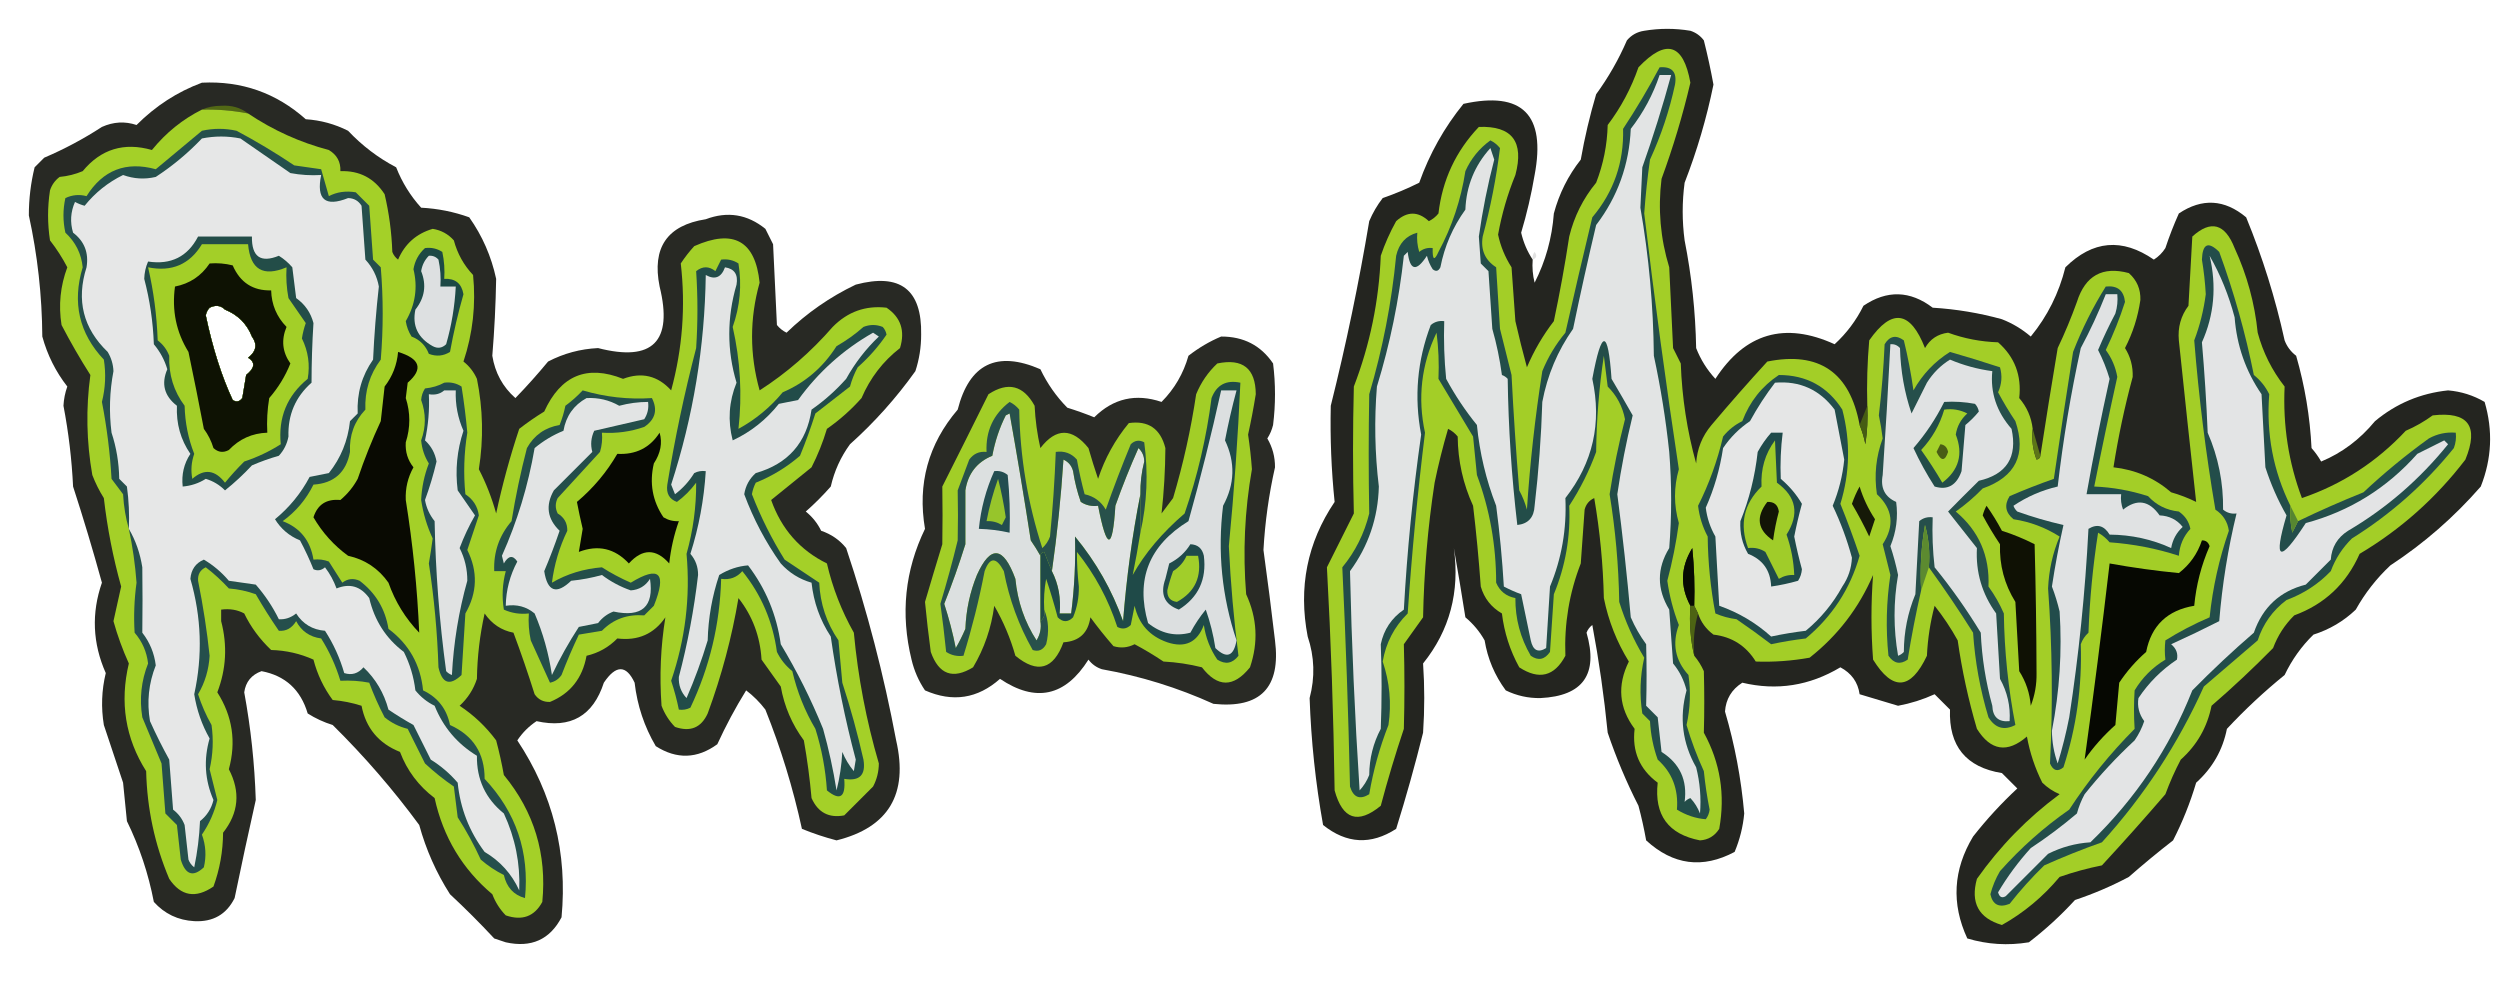 <?xml version="1.0" encoding="UTF-8"?>
<!DOCTYPE svg PUBLIC "-//W3C//DTD SVG 1.1//EN" "http://www.w3.org/Graphics/SVG/1.1/DTD/svg11.dtd">
<svg xmlns="http://www.w3.org/2000/svg" version="1.1" width="650px" height="255px" style="shape-rendering:geometricPrecision; text-rendering:geometricPrecision; image-rendering:optimizeQuality; fill-rule:evenodd; clip-rule:evenodd" xmlns:xlink="http://www.w3.org/1999/xlink">
<g><path style="opacity:0.874" fill="#050601" d="M 398.5,67.5 C 398.338,69.527 398.505,71.527 399,73.5C 401.856,67.9 403.523,61.901 404,55.5C 405.387,50.325 407.72,45.658 411,41.5C 412.013,35.756 413.346,30.089 415,24.5C 418.186,20.127 420.853,15.46 423,10.5C 424.171,9.107 425.671,8.273 427.5,8C 431.5,7.333 435.5,7.333 439.5,8C 440.931,8.465 442.097,9.299 443,10.5C 443.961,14.305 444.794,18.138 445.5,22C 443.72,30.722 441.22,39.222 438,47.5C 437.333,52.5 437.333,57.5 438,62.5C 439.828,71.74 440.828,81.073 441,90.5C 442.153,93.47 443.82,96.137 446,98.5C 453.727,86.591 464.061,83.591 477,89.5C 480.122,86.638 482.622,83.304 484.5,79.5C 490.61,75.359 496.61,75.526 502.5,80C 508.612,80.372 514.612,81.372 520.5,83C 523.242,84.07 525.742,85.57 528,87.5C 532.319,82.243 535.319,76.243 537,69.5C 544.096,62.485 551.763,61.818 560,67.5C 561.221,66.728 562.221,65.728 563,64.5C 564.016,61.432 565.183,58.432 566.5,55.5C 572.544,51.464 578.377,51.797 584,56.5C 588.258,66.863 591.592,77.53 594,88.5C 594.615,90.116 595.615,91.45 597,92.5C 599.262,100.335 600.596,108.335 601,116.5C 601.956,117.579 602.789,118.745 603.5,120C 608.9,117.767 613.566,114.267 617.5,109.5C 623.005,104.915 629.338,102.249 636.5,101.5C 639.899,101.784 643.065,102.784 646,104.5C 648.193,111.942 647.86,119.276 645,126.5C 638.054,134.452 630.221,141.286 621.5,147C 617.897,150.38 614.897,154.213 612.5,158.5C 609.365,161.497 605.699,163.664 601.5,165C 598.399,168.022 595.899,171.522 594,175.5C 588.699,179.8 583.699,184.466 579,189.5C 577.904,195.021 575.238,199.687 571,203.5C 569.451,208.717 567.451,213.717 565,218.5C 561.075,221.547 557.241,224.714 553.5,228C 548.997,230.39 544.331,232.39 539.5,234C 535.8,238.035 531.8,241.702 527.5,245C 522.051,245.896 516.718,245.563 511.5,244C 507.314,234.959 507.814,226.126 513,217.5C 516.538,212.999 520.371,208.833 524.5,205C 523.167,203.667 521.833,202.333 520.5,201C 511.158,199.49 506.658,193.99 507,184.5C 505.66,183.132 504.326,181.799 503,180.5C 499.962,181.885 496.796,182.885 493.5,183.5C 490.14,182.481 486.807,181.481 483.5,180.5C 483.057,177.376 481.39,175.043 478.5,173.5C 470.471,178.305 461.971,179.639 453,177.5C 450.223,179.268 448.723,181.768 448.5,185C 451.044,193.632 452.711,202.465 453.5,211.5C 453.182,214.956 452.348,218.289 451,221.5C 442.674,225.93 435.008,224.93 428,218.5C 427.461,215.471 426.794,212.471 426,209.5C 422.884,203.388 420.217,197.054 418,190.5C 417.072,181.098 415.739,171.765 414,162.5C 413.308,163.025 412.808,163.692 412.5,164.5C 415.611,175.295 411.611,180.962 400.5,181.5C 397.334,181.551 394.334,180.884 391.5,179.5C 388.622,175.613 386.788,171.28 386,166.5C 384.71,164.208 383.043,162.208 381,160.5C 380.051,154.47 379.051,148.47 378,142.5C 379.588,153.89 376.921,163.89 370,172.5C 370.406,178.472 370.406,184.472 370,190.5C 367.909,198.921 365.575,207.254 363,215.5C 356.448,219.736 350.115,219.403 344,214.5C 342.048,203.606 340.882,192.606 340.5,181.5C 341.937,176.096 341.77,170.762 340,165.5C 337.537,152.746 339.871,141.079 347,130.5C 346.146,122.21 345.812,113.876 346,105.5C 349.972,89.615 353.305,73.615 356,57.5C 356.914,55.336 358.081,53.336 359.5,51.5C 362.807,50.35 365.974,49.017 369,47.5C 371.674,39.981 375.508,33.148 380.5,27C 395.805,23.637 401.971,29.803 399,45.5C 398.142,50.574 396.975,55.574 395.5,60.5C 396.102,63.071 397.102,65.404 398.5,67.5 Z"/></g>
<g><path style="opacity:1" fill="#a3ce27" d="M 483.5,110.5 C 484.148,112.086 484.648,113.753 485,115.5C 485.498,112.183 485.665,108.85 485.5,105.5C 485.334,99.824 485.501,94.157 486,88.5C 491.866,80.101 496.699,80.768 500.5,90.5C 501.813,88.174 503.813,86.841 506.5,86.5C 510.676,88.022 515.009,88.855 519.5,89C 523.829,92.803 525.662,97.636 525,103.5C 526.993,105.818 528.159,108.484 528.5,111.5C 528.187,114.247 528.52,116.914 529.5,119.5C 530.107,119.376 530.44,119.043 530.5,118.5C 531.934,109.166 533.434,99.833 535,90.5C 536.853,86.615 538.52,82.615 540,78.5C 542.157,71.661 546.657,69.161 553.5,71C 555.592,72.853 556.592,75.186 556.5,78C 555.857,82.427 554.524,86.594 552.5,90.5C 553.924,92.745 554.59,95.245 554.5,98C 552.409,105.733 550.742,113.567 549.5,121.5C 555.217,122.134 560.217,124.3 564.5,128C 566.762,128.642 568.929,129.475 571,130.5C 569.463,116.52 567.963,102.52 566.5,88.5C 566.188,85.124 567.022,82.124 569,79.5C 569.333,73.5 569.667,67.5 570,61.5C 574.832,57.126 578.498,58.126 581,64.5C 584.226,71.509 586.226,78.842 587,86.5C 588.378,91.628 590.711,96.295 594,100.5C 593.528,110.602 595.028,120.269 598.5,129.5C 608.897,125.958 617.897,120.125 625.5,112C 627.996,110.92 630.33,109.586 632.5,108C 641.752,106.93 644.586,110.763 641,119.5C 633.372,129.465 624.206,137.632 613.5,144C 610.071,151.764 604.404,157.097 596.5,160C 594.031,162.441 592.198,165.274 591,168.5C 585.857,173.732 580.524,178.732 575,183.5C 573.883,189.069 571.216,193.736 567,197.5C 565.48,200.382 564.147,203.382 563,206.5C 557.617,212.761 552.117,218.927 546.5,225C 542.749,225.749 539.082,226.749 535.5,228C 531.203,233.14 526.203,237.307 520.5,240.5C 514.441,238.72 512.274,234.72 514,228.5C 520.007,219.993 527.174,212.66 535.5,206.5C 533.807,205.772 532.307,204.772 531,203.5C 529.091,199.685 527.758,195.685 527,191.5C 521.926,195.886 517.592,195.219 514,189.5C 511.78,181.971 510.114,174.305 509,166.5C 507.248,163.328 505.248,160.328 503,157.5C 501.874,161.749 501.208,166.082 501,170.5C 496.782,179.419 492.115,179.752 487,171.5C 486.444,164.114 486.444,156.781 487,149.5C 483.294,158.096 477.794,165.263 470.5,171C 465.839,171.834 461.172,172.168 456.5,172C 453.965,167.899 450.299,165.565 445.5,165C 443.561,163.568 442.228,161.735 441.5,159.5C 441.167,158.833 440.833,158.167 440.5,157.5C 440.666,152.489 440.499,147.489 440,142.5C 436.949,147.445 436.782,152.445 439.5,157.5C 439.182,162.032 439.515,166.366 440.5,170.5C 441.504,171.683 442.338,173.016 443,174.5C 443.146,179.843 443.146,185.176 443,190.5C 447.265,198.277 448.598,206.61 447,215.5C 445.818,217.357 444.151,218.357 442,218.5C 433.744,216.906 430.077,211.906 431,203.5C 426.307,200.026 424.307,195.36 425,189.5C 420.923,184.037 420.423,178.203 423.5,172C 420.36,166.919 418.193,161.419 417,155.5C 416.81,146.762 415.977,138.095 414.5,129.5C 413.201,130.09 412.368,131.09 412,132.5C 411.667,137.167 411.333,141.833 411,146.5C 408.015,154.168 406.682,162.168 407,170.5C 404.156,175.866 400.156,176.866 395,173.5C 392.597,169.124 391.097,164.457 390.5,159.5C 387.716,157.886 385.882,155.552 385,152.5C 384.499,145.484 383.832,138.484 383,131.5C 380.395,125.811 379.062,119.811 379,113.5C 378.311,112.643 377.478,111.977 376.5,111.5C 375.144,116.11 373.978,120.777 373,125.5C 371.232,137.074 370.232,148.741 370,160.5C 368.333,162.833 366.667,165.167 365,167.5C 365.204,174.824 365.204,182.157 365,189.5C 362.789,196.096 360.789,202.763 359,209.5C 353.06,214.39 349.06,213.057 347,205.5C 346.722,186.072 346.055,166.738 345,147.5C 347.333,142.833 349.667,138.167 352,133.5C 351.715,122.509 351.715,111.509 352,100.5C 356.198,89.566 358.532,78.233 359,66.5C 360.059,63.382 361.392,60.382 363,57.5C 365.873,54.9 368.706,54.9 371.5,57.5C 372.478,57.023 373.311,56.357 374,55.5C 375.006,46.805 378.506,39.305 384.5,33C 393.15,32.675 396.317,36.841 394,45.5C 391.956,50.508 390.456,55.675 389.5,61C 390.129,63.993 391.296,66.826 393,69.5C 393.333,74.167 393.667,78.833 394,83.5C 394.927,87.572 395.927,91.572 397,95.5C 398.815,91.204 401.148,87.204 404,83.5C 405.547,76.218 406.881,68.884 408,61.5C 409.274,56.286 411.607,51.619 415,47.5C 416.869,42.682 417.869,37.682 418,32.5C 421.445,27.945 424.112,22.945 426,17.5C 433.178,9.967 437.678,11.301 439.5,21.5C 437.515,29.957 435.015,38.291 432,46.5C 431.032,54.314 431.699,61.98 434,69.5C 434.333,76.5 434.667,83.5 435,90.5C 435.667,91.833 436.333,93.167 437,94.5C 437.32,103.411 438.653,112.078 441,120.5C 441.23,116.71 442.563,113.376 445,110.5C 449.716,104.906 454.549,99.406 459.5,94C 472.985,91.296 480.985,96.796 483.5,110.5 Z"/></g>
<g><path style="opacity:0.859" fill="#050601" d="M 52.5,21.5 C 62.815,20.994 71.815,24.16 79.5,31C 83.377,31.256 87.043,32.257 90.5,34C 94.158,37.878 98.325,41.044 103,43.5C 104.54,47.419 106.707,50.919 109.5,54C 113.826,54.225 117.993,55.059 122,56.5C 125.422,61.345 127.755,66.678 129,72.5C 128.884,79.188 128.551,85.855 128,92.5C 128.709,96.922 130.709,100.589 134,103.5C 136.943,100.461 139.776,97.294 142.5,94C 146.561,91.887 150.894,90.72 155.5,90.5C 169.689,94.148 175.022,88.815 171.5,74.5C 169.46,64.395 173.46,58.562 183.5,57C 189.148,54.871 194.315,55.704 199,59.5C 199.667,60.833 200.333,62.167 201,63.5C 201.333,70.5 201.667,77.5 202,84.5C 202.689,85.357 203.522,86.023 204.5,86.5C 209.808,81.362 215.808,77.195 222.5,74C 234.054,70.924 239.721,75.257 239.5,87C 239.507,90.258 239.007,93.424 238,96.5C 233.017,103.481 227.351,109.814 221,115.5C 218.586,118.815 216.919,122.482 216,126.5C 213.93,128.849 211.763,131.016 209.5,133C 211.213,134.378 212.547,136.045 213.5,138C 216.14,138.896 218.307,140.396 220,142.5C 225.467,158.824 229.801,175.49 233,192.5C 236.201,206.462 231.034,215.129 217.5,218.5C 214.432,217.699 211.432,216.699 208.5,215.5C 206.177,204.846 203.01,194.512 199,184.5C 197.553,182.597 195.886,180.93 194,179.5C 191.22,183.996 188.72,188.662 186.5,193.5C 181.274,197.308 175.94,197.474 170.5,194C 167.523,188.943 165.69,183.443 165,177.5C 162.812,172.828 160.146,172.828 157,177.5C 154.191,186.154 148.357,189.487 139.5,187.5C 137.5,188.833 135.833,190.5 134.5,192.5C 143.75,206.429 147.584,221.762 146,238.5C 142.952,244.306 138.119,246.472 131.5,245C 130.5,244.667 129.5,244.333 128.5,244C 124.764,239.984 120.93,236.151 117,232.5C 113.435,226.924 110.768,220.924 109,214.5C 102.209,205.273 94.709,196.606 86.5,188.5C 84.189,187.786 82.022,186.786 80,185.5C 78.181,179.344 74.181,175.677 68,174.5C 65.386,175.445 63.886,177.278 63.5,180C 65.203,189.231 66.203,198.564 66.5,208C 64.6,216.438 62.767,224.938 61,233.5C 58.878,237.757 55.378,239.757 50.5,239.5C 46.292,239.267 42.792,237.6 40,234.5C 38.578,227.121 36.244,220.121 33,213.5C 32.667,210.167 32.333,206.833 32,203.5C 30.333,198.5 28.667,193.5 27,188.5C 26.254,183.958 26.421,179.458 27.5,175C 24.075,167.267 23.742,159.434 26.5,151.5C 24.188,143.106 21.688,134.773 19,126.5C 18.662,119.438 17.828,112.438 16.5,105.5C 16.59,103.772 16.923,102.106 17.5,100.5C 14.483,96.632 12.316,92.298 11,87.5C 10.924,76.823 9.757,66.323 7.5,56C 7.494,51.764 7.994,47.597 9,43.5C 9.833,42.667 10.667,41.833 11.5,41C 16.731,38.769 21.731,36.103 26.5,33C 29.498,31.656 32.498,31.489 35.5,32.5C 40.459,27.534 46.125,23.867 52.5,21.5 Z M 58.5,80.5 C 61.855,81.855 64.189,84.189 65.5,87.5C 66.965,89.546 66.632,91.38 64.5,93C 66.443,94.193 66.276,95.693 64,97.5C 63.667,99.5 63.333,101.5 63,103.5C 62.282,104.451 61.449,104.617 60.5,104C 57.626,97.854 55.292,90.52 53.5,82C 53.645,81.228 53.978,80.561 54.5,80C 56.066,79.235 57.399,79.402 58.5,80.5 Z"/></g>
<g><path style="opacity:1" fill="#526815" d="M 52.5,28.5 C 53.964,27.84 55.631,27.507 57.5,27.5C 60.205,27.316 62.538,27.983 64.5,29.5C 60.548,28.728 56.548,28.395 52.5,28.5 Z"/></g>
<g><path style="opacity:1" fill="#a4d028" d="M 52.5,28.5 C 56.548,28.395 60.548,28.728 64.5,29.5C 71.01,33.867 78.01,37.033 85.5,39C 87.607,40.264 88.607,42.097 88.5,44.5C 93.462,44.322 97.295,46.322 100,50.5C 101.161,55.416 101.827,60.416 102,65.5C 102.308,66.308 102.808,66.975 103.5,67.5C 105.255,63.411 108.255,60.744 112.5,59.5C 114.697,59.848 116.53,60.848 118,62.5C 118.92,65.938 120.587,68.938 123,71.5C 123.767,79.198 122.933,86.698 120.5,94C 122.024,95.194 123.19,96.694 124,98.5C 125.582,106.315 125.749,114.148 124.5,122C 126.366,125.587 127.866,129.42 129,133.5C 130.602,126.031 132.602,118.697 135,111.5C 137.08,109.877 139.246,108.377 141.5,107C 145.784,97.599 152.618,94.765 162,98.5C 166.853,96.67 171.02,97.67 174.5,101.5C 177.45,90.651 178.283,79.651 177,68.5C 178.046,66.909 179.213,65.409 180.5,64C 190.724,59.444 196.391,62.611 197.5,73.5C 194.882,82.819 194.882,92.152 197.5,101.5C 204.523,96.989 210.857,91.489 216.5,85C 220.4,81.044 225.067,79.377 230.5,80C 234.212,82.513 235.378,86.013 234,90.5C 229.58,93.929 226.247,98.263 224,103.5C 221.297,106.538 218.297,109.205 215,111.5C 213.97,114.95 212.637,118.283 211,121.5C 207.48,124.358 203.98,127.191 200.5,130C 203.163,137.547 207.996,143.047 215,146.5C 216.467,152.827 218.8,158.827 222,164.5C 223.081,176.068 225.247,187.402 228.5,198.5C 228.485,200.634 227.985,202.634 227,204.5C 224.5,207 222,209.5 219.5,212C 215.507,212.753 212.674,211.253 211,207.5C 210.552,202.47 209.886,197.47 209,192.5C 205.91,188.318 203.91,183.651 203,178.5C 201.333,176.167 199.667,173.833 198,171.5C 197.641,165.466 195.641,160.133 192,155.5C 190.287,165.682 187.62,175.682 184,185.5C 182.309,189.213 179.475,190.379 175.5,189C 173.959,187.421 172.792,185.587 172,183.5C 171.437,175.74 171.77,168.073 173,160.5C 170.042,164.832 165.875,166.665 160.5,166C 158.282,168.276 155.615,169.776 152.5,170.5C 151.443,176.333 148.276,180.333 143,182.5C 141.289,182.561 139.956,181.894 139,180.5C 137.271,175.014 135.438,169.681 133.5,164.5C 130.386,163.909 127.886,162.242 126,159.5C 124.761,165.056 124.094,170.722 124,176.5C 123.122,179.215 121.622,181.549 119.5,183.5C 123.187,185.931 126.353,188.931 129,192.5C 129.794,195.471 130.461,198.471 131,201.5C 138.878,211.062 142.212,222.062 141,234.5C 138.947,238.292 135.781,239.458 131.5,238C 129.959,236.421 128.792,234.587 128,232.5C 120.219,225.955 115.219,217.622 113,207.5C 108.817,204.326 105.817,200.326 104,195.5C 98.461,193.298 95.128,189.298 94,183.5C 91.595,182.726 89.095,182.226 86.5,182C 84.169,178.853 82.502,175.353 81.5,171.5C 78.037,169.938 74.37,169.105 70.5,169C 67.524,166.175 65.191,163.008 63.5,159.5C 61.735,158.539 59.735,158.205 57.5,158.5C 57.5,159.5 57.5,160.5 57.5,161.5C 59.154,167.807 58.82,173.973 56.5,180C 60.455,186.207 61.455,192.874 59.5,200C 62.566,205.862 62.066,211.362 58,216.5C 57.971,221.353 57.138,226.02 55.5,230.5C 50.875,233.676 47.042,233.009 44,228.5C 40.239,219.609 38.239,210.276 38,200.5C 32.591,191.933 31.091,182.599 33.5,172.5C 31.877,168.923 30.543,165.257 29.5,161.5C 30.167,158.5 30.833,155.5 31.5,152.5C 29.392,144.952 27.892,137.285 27,129.5C 25.815,127.623 24.815,125.623 24,123.5C 22.477,114.839 22.311,106.172 23.5,97.5C 20.838,93.319 18.338,88.986 16,84.5C 15.18,79.368 15.68,74.368 17.5,69.5C 16.233,67.056 14.733,64.723 13,62.5C 12.333,58.167 12.333,53.833 13,49.5C 13.465,48.069 14.299,46.903 15.5,46C 17.577,45.808 19.577,45.308 21.5,44.5C 26.237,38.759 32.237,36.925 39.5,39C 43.149,34.504 47.482,31.004 52.5,28.5 Z M 58.5,80.5 C 61.855,81.855 64.189,84.189 65.5,87.5C 66.965,89.546 66.632,91.38 64.5,93C 66.443,94.193 66.276,95.693 64,97.5C 63.667,99.5 63.333,101.5 63,103.5C 62.282,104.451 61.449,104.617 60.5,104C 57.626,97.854 55.292,90.52 53.5,82C 53.645,81.228 53.978,80.561 54.5,80C 56.066,79.235 57.399,79.402 58.5,80.5 Z"/></g>
<g><path style="opacity:1" fill="#1d4945" d="M 110.5,64.5 C 112.144,64.287 113.644,64.62 115,65.5C 115.497,67.81 115.663,70.143 115.5,72.5C 118.352,72.352 120.019,73.686 120.5,76.5C 119.091,81.429 117.924,86.429 117,91.5C 115.274,92.576 113.441,92.743 111.5,92C 110.667,89.833 109.167,88.333 107,87.5C 106.219,86.271 105.719,84.938 105.5,83.5C 107.993,79.215 108.66,74.715 107.5,70C 107.863,67.808 108.863,65.974 110.5,64.5 Z"/></g>
<g><path style="opacity:1" fill="#dde0e1" d="M 111.5,66.5 C 112.496,66.414 113.329,66.748 114,67.5C 114.497,69.81 114.663,72.143 114.5,74.5C 115.833,74.5 117.167,74.5 118.5,74.5C 118.236,79.617 117.403,84.617 116,89.5C 114.951,90.517 113.784,90.684 112.5,90C 108.632,87.838 107.132,84.672 108,80.5C 110.439,77.422 110.939,74.089 109.5,70.5C 109.752,68.927 110.418,67.594 111.5,66.5 Z"/></g>
<g><path style="opacity:1" fill="#234d49" d="M 431.5,17.5 C 434.734,17.237 436.068,18.737 435.5,22C 434.059,28.722 431.892,35.222 429,41.5C 428.336,46.149 427.836,50.816 427.5,55.5C 430.165,77.846 433.165,100.012 436.5,122C 435.167,126.667 435.167,131.333 436.5,136C 435.81,141.088 434.81,146.088 433.5,151C 434.057,154.948 435.057,158.781 436.5,162.5C 434.704,167.351 435.537,171.684 439,175.5C 439.631,179.857 439.465,184.191 438.5,188.5C 439.709,192.589 441.209,196.589 443,200.5C 443.337,203.861 443.837,207.194 444.5,210.5C 444.392,211.442 444.059,212.275 443.5,213C 440.901,212.801 438.401,211.967 436,210.5C 436.43,205.2 434.763,200.867 431,197.5C 429.847,194.289 429.18,190.956 429,187.5C 428.333,186.833 427.667,186.167 427,185.5C 426.247,180.625 426.414,175.792 427.5,171C 424.759,166.452 422.592,161.619 421,156.5C 420.847,147.079 420.014,137.746 418.5,128.5C 419.508,121.946 420.842,115.446 422.5,109C 421.87,105.704 420.37,102.87 418,100.5C 417.667,97.833 417.333,95.167 417,92.5C 415.76,100.757 415.093,109.091 415,117.5C 413.194,122.446 410.861,127.112 408,131.5C 408.359,139.522 407.026,147.189 404,154.5C 403.667,159.5 403.333,164.5 403,169.5C 401.604,171.527 399.938,171.86 398,170.5C 395.296,165.875 393.962,160.875 394,155.5C 391.602,155.042 389.936,153.708 389,151.5C 389.001,141.81 387.335,132.476 384,123.5C 383.667,120.167 383.333,116.833 383,113.5C 380.005,108.537 377.005,103.537 374,98.5C 374.181,94.453 374.015,90.453 373.5,86.5C 369.546,94.798 368.546,103.465 370.5,112.5C 368.577,128.129 367.077,143.795 366,159.5C 362.512,162.951 360.346,167.117 359.5,172C 361.322,177.377 361.822,182.877 361,188.5C 358.706,194.344 357.039,200.344 356,206.5C 353.546,208.013 351.879,207.346 351,204.5C 350.577,185.463 349.91,166.463 349,147.5C 352.388,143.391 354.721,138.725 356,133.5C 355.815,123.173 355.815,112.839 356,102.5C 359.489,90.722 361.822,78.722 363,66.5C 363.732,63.289 365.566,61.289 368.5,60.5C 368.34,62.199 368.506,63.866 369,65.5C 370.011,64.663 371.178,64.33 372.5,64.5C 372.413,67.598 372.913,67.932 374,65.5C 377.519,58.942 379.853,51.942 381,44.5C 382.459,41.244 384.626,38.577 387.5,36.5C 388.478,36.977 389.311,37.643 390,38.5C 389.043,46.225 387.543,53.892 385.5,61.5C 384.938,64.957 386.104,67.624 389,69.5C 389.333,74.833 389.667,80.167 390,85.5C 391,89.5 392,93.5 393,97.5C 393.51,107.511 394.177,117.511 395,127.5C 395.862,129.087 396.529,130.754 397,132.5C 397.79,120.43 399.124,108.43 401,96.5C 402.484,92.868 404.484,89.534 407,86.5C 409.261,76.501 411.595,66.501 414,56.5C 419.573,49.888 422.24,42.221 422,33.5C 425.468,28.233 428.634,22.899 431.5,17.5 Z"/></g>
<g><path style="opacity:1" fill="#e2e4e4" d="M 431.5,19.5 C 432.5,19.5 433.5,19.5 434.5,19.5C 432.319,27.547 429.819,35.547 427,43.5C 426.833,47 426.667,50.5 426.5,54C 428.712,66.707 429.878,79.541 430,92.5C 431.786,100.784 433.12,109.118 434,117.5C 434.667,125.833 434.667,134.167 434,142.5C 430.754,147.803 430.754,153.137 434,158.5C 434.333,163.167 434.667,167.833 435,172.5C 436.696,174.56 437.863,176.893 438.5,179.5C 436.586,186.55 437.419,193.217 441,199.5C 441.998,203.473 442.331,207.473 442,211.5C 441.417,209.998 440.584,208.665 439.5,207.5C 438.914,207.709 438.414,208.043 438,208.5C 438.762,202.851 436.762,198.517 432,195.5C 431.667,192.5 431.333,189.5 431,186.5C 430,185.5 429,184.5 428,183.5C 428.146,178.176 428.146,172.843 428,167.5C 426.414,165.33 425.08,162.996 424,160.5C 423.047,149.766 421.881,139.099 420.5,128.5C 421.504,121.646 422.837,114.812 424.5,108C 422.728,104.872 420.895,101.705 419,98.5C 418.092,85.441 416.426,85.441 414,98.5C 416.506,109.976 414.173,120.31 407,129.5C 407.361,137.57 406.028,145.236 403,152.5C 402.667,157.833 402.333,163.167 402,168.5C 399.91,169.791 398.576,169.124 398,166.5C 397.167,162.5 396.333,158.5 395.5,154.5C 393.941,153.926 392.441,153.26 391,152.5C 390.588,145.475 389.921,138.475 389,131.5C 386.373,124.745 384.706,117.745 384,110.5C 380.973,106.776 378.306,102.776 376,98.5C 375.501,93.511 375.334,88.511 375.5,83.5C 374.178,83.33 373.011,83.663 372,84.5C 368.473,93.732 367.639,103.232 369.5,113C 367.345,128.107 365.845,143.273 365,158.5C 361.793,160.705 359.793,163.705 359,167.5C 359.284,174.819 359.284,182.153 359,189.5C 357.031,193.232 356.031,197.232 356,201.5C 355.417,203.002 354.584,204.335 353.5,205.5C 352.26,186.444 351.426,167.444 351,148.5C 355.788,141.969 358.288,134.636 358.5,126.5C 357.455,117.851 357.289,109.184 358,100.5C 361.406,89.401 363.739,78.067 365,66.5C 365.333,66.167 365.667,65.833 366,65.5C 366.58,70.401 368.247,70.735 371,66.5C 371.309,67.766 371.809,68.933 372.5,70C 373.332,70.688 373.998,70.521 374.5,69.5C 375.569,64.028 377.736,59.028 381,54.5C 381.232,48.371 383.399,43.038 387.5,38.5C 387.833,39.5 388.167,40.5 388.5,41.5C 386.775,48.125 385.442,54.792 384.5,61.5C 384.667,63.833 384.833,66.167 385,68.5C 385.667,69.167 386.333,69.833 387,70.5C 387.333,75.5 387.667,80.5 388,85.5C 389.103,89.356 389.936,93.356 390.5,97.5C 391.086,97.709 391.586,98.043 392,98.5C 392.182,111.228 393.015,123.895 394.5,136.5C 397.346,136.191 398.846,134.525 399,131.5C 400.051,122.531 400.718,113.531 401,104.5C 402.311,97.55 404.978,91.216 409,85.5C 410.872,76.472 412.872,67.472 415,58.5C 420.59,51.162 423.59,42.829 424,33.5C 427.288,29.256 429.788,24.59 431.5,19.5 Z"/></g>
<g><path style="opacity:0.118" fill="#000000" d="M 398.5,67.5 C 398.369,66.761 398.536,66.094 399,65.5C 399.692,66.437 399.525,67.103 398.5,67.5 Z"/></g>
<g><path style="opacity:1" fill="#254f4c" d="M 33.5,137.5 C 32.681,134.695 32.181,131.695 32,128.5C 31,127.167 30,125.833 29,124.5C 28.616,117.776 27.783,111.11 26.5,104.5C 27.415,100.856 27.581,97.189 27,93.5C 20.563,86.668 18.73,78.668 21.5,69.5C 21.16,65.973 19.66,62.973 17,60.5C 16.333,57.5 16.333,54.5 17,51.5C 18.787,50.657 20.62,50.49 22.5,51C 26.75,44.209 32.75,41.876 40.5,44C 44.5,40.667 48.5,37.333 52.5,34C 55.5,33.333 58.5,33.333 61.5,34C 66.666,36.748 71.666,39.748 76.5,43C 78.833,43.333 81.167,43.667 83.5,44C 84.167,46.333 84.833,48.667 85.5,51C 87.594,49.906 89.927,49.572 92.5,50C 93.667,51.167 94.833,52.333 96,53.5C 96.333,58.167 96.667,62.833 97,67.5C 97.667,68.167 98.333,68.833 99,69.5C 99.667,77.5 99.667,85.5 99,93.5C 96.14,97.315 94.807,101.648 95,106.5C 92.125,109.542 90.792,113.209 91,117.5C 90.016,122.819 86.849,125.653 81.5,126C 79.614,129.835 76.947,133.001 73.5,135.5C 78.051,137.241 80.717,140.574 81.5,145.5C 82.873,145.343 84.207,145.51 85.5,146C 86.667,147.833 87.833,149.667 89,151.5C 90.388,150.446 91.888,150.28 93.5,151C 97.666,154.165 100.166,158.332 101,163.5C 106.337,167.483 109.337,172.816 110,179.5C 113.828,181.329 116.161,184.329 117,188.5C 123.024,191.212 126.024,195.879 126,202.5C 134.175,211.191 137.675,221.524 136.5,233.5C 133.566,232.711 131.732,230.711 131,227.5C 128.828,226.415 126.828,225.081 125,223.5C 123.254,219.673 121.254,216.007 119,212.5C 118.667,209.833 118.333,207.167 118,204.5C 115.356,202.69 112.856,200.69 110.5,198.5C 109,195.5 107.5,192.5 106,189.5C 103.763,188.944 101.763,187.944 100,186.5C 98.472,183.583 97.139,180.583 96,177.5C 93.595,177.036 91.095,176.869 88.5,177C 87.322,173.092 85.656,169.425 83.5,166C 80.551,165.61 78.384,164.11 77,161.5C 75.887,163.329 74.387,164.163 72.5,164C 70.375,160.918 68.375,157.751 66.5,154.5C 64.234,153.686 61.901,153.186 59.5,153C 57.65,150.982 55.65,149.149 53.5,147.5C 52.054,148.171 51.388,149.338 51.5,151C 52.827,157.595 53.827,164.095 54.5,170.5C 54.295,174.112 53.295,177.446 51.5,180.5C 52.389,183.279 53.556,185.945 55,188.5C 55.54,192.351 55.374,196.185 54.5,200C 55.167,202.667 55.833,205.333 56.5,208C 55.733,211.206 54.399,214.206 52.5,217C 53.517,219.787 53.684,222.62 53,225.5C 50.211,228.129 48.211,227.462 47,223.5C 46.667,220.5 46.333,217.5 46,214.5C 45,213.5 44,212.5 43,211.5C 42.667,207.167 42.333,202.833 42,198.5C 40.333,194.5 38.667,190.5 37,186.5C 36.221,181.683 36.721,177.016 38.5,172.5C 38.153,169.472 36.986,166.806 35,164.5C 34.735,160.172 34.902,155.838 35.5,151.5C 35.152,146.777 34.485,142.111 33.5,137.5 Z M 58.5,80.5 C 61.855,81.855 64.189,84.189 65.5,87.5C 66.965,89.546 66.632,91.38 64.5,93C 66.443,94.193 66.276,95.693 64,97.5C 63.667,99.5 63.333,101.5 63,103.5C 62.282,104.451 61.449,104.617 60.5,104C 57.626,97.854 55.292,90.52 53.5,82C 53.645,81.228 53.978,80.561 54.5,80C 56.066,79.235 57.399,79.402 58.5,80.5 Z"/></g>
<g><path style="opacity:1" fill="#e6e7e7" d="M 33.5,137.5 C 33.665,133.818 33.499,130.152 33,126.5C 32.333,125.833 31.667,125.167 31,124.5C 30.929,120.313 30.262,116.313 29,112.5C 28.322,107.143 28.489,101.809 29.5,96.5C 29.423,94.701 28.923,93.034 28,91.5C 21.619,85.369 19.785,78.036 22.5,69.5C 23.119,65.734 21.952,62.734 19,60.5C 18.182,57.773 18.348,55.106 19.5,52.5C 20.294,52.931 21.127,53.264 22,53.5C 24.748,50.084 28.081,47.417 32,45.5C 34.787,46.517 37.62,46.684 40.5,46C 44.869,43.143 48.869,39.81 52.5,36C 55.833,35.333 59.167,35.333 62.5,36C 66.854,39.03 71.188,42.03 75.5,45C 78.146,45.497 80.813,45.664 83.5,45.5C 82.207,51.878 84.54,53.878 90.5,51.5C 92.029,51.529 93.196,52.196 94,53.5C 94.333,58.167 94.667,62.833 95,67.5C 96.866,69.519 98.033,71.852 98.5,74.5C 97.793,80.813 97.293,87.147 97,93.5C 94.085,97.653 92.751,102.32 93,107.5C 92.333,108.167 91.667,108.833 91,109.5C 90.444,114.6 88.61,119.1 85.5,123C 83.833,123.333 82.167,123.667 80.5,124C 78.254,128.25 75.254,131.916 71.5,135C 73.05,137.525 75.217,139.359 78,140.5C 79.312,142.955 80.478,145.455 81.5,148C 82.549,148.492 83.549,148.326 84.5,147.5C 85.782,149.179 86.782,151.013 87.5,153C 90.94,151.59 93.773,152.423 96,155.5C 97.367,161.348 100.367,166.015 105,169.5C 106.578,172.657 107.578,175.991 108,179.5C 109.378,181.213 111.045,182.547 113,183.5C 115.224,189.057 118.891,193.39 124,196.5C 123.907,202.646 126.24,207.646 131,211.5C 133.961,217.87 135.294,224.537 135,231.5C 133.053,227.22 130.053,223.887 126,221.5C 121.996,216.157 119.663,210.157 119,203.5C 116.961,201.126 114.628,199.126 112,197.5C 110.5,194.5 109,191.5 107.5,188.5C 105.267,187.258 103.101,185.924 101,184.5C 99.839,180.17 97.673,176.503 94.5,173.5C 93.131,175.124 91.465,175.624 89.5,175C 88.37,171.075 86.704,167.408 84.5,164C 81.243,163.739 78.743,162.239 77,159.5C 75.607,160.615 74.107,161.115 72.5,161C 70.892,157.728 68.892,154.728 66.5,152C 64.167,151.667 61.833,151.333 59.5,151C 57.615,148.778 55.449,146.944 53,145.5C 50.869,146.411 49.702,148.077 49.5,150.5C 52.378,160.46 52.711,170.46 50.5,180.5C 51.151,184.621 52.484,188.454 54.5,192C 52.916,197.481 53.249,202.815 55.5,208C 54.964,210.24 53.797,212.073 52,213.5C 51.827,217.541 51.327,221.541 50.5,225.5C 49.808,224.975 49.308,224.308 49,223.5C 48.667,220.5 48.333,217.5 48,214.5C 47.385,212.884 46.385,211.551 45,210.5C 44.667,206.167 44.333,201.833 44,197.5C 42.211,194.266 40.544,190.932 39,187.5C 38.149,182.509 38.649,177.676 40.5,173C 40.109,169.823 38.943,166.99 37,164.5C 37.073,158.838 37.073,153.171 37,147.5C 36.428,143.837 35.262,140.503 33.5,137.5 Z M 58.5,80.5 C 61.855,81.855 64.189,84.189 65.5,87.5C 66.965,89.546 66.632,91.38 64.5,93C 66.443,94.193 66.276,95.693 64,97.5C 63.667,99.5 63.333,101.5 63,103.5C 62.282,104.451 61.449,104.617 60.5,104C 57.626,97.854 55.292,90.52 53.5,82C 53.645,81.228 53.978,80.561 54.5,80C 56.066,79.235 57.399,79.402 58.5,80.5 Z"/></g>
<g><path style="opacity:1" fill="#234d48" d="M 51.5,61.5 C 56.167,61.5 60.833,61.5 65.5,61.5C 65.417,66.764 67.75,68.431 72.5,66.5C 73.814,67.313 74.981,68.313 76,69.5C 76.333,72.167 76.667,74.833 77,77.5C 79.295,79.126 80.795,81.293 81.5,84C 81.174,89.118 81.007,94.284 81,99.5C 76.82,103.196 74.82,107.863 75,113.5C 74.64,115.421 73.806,117.088 72.5,118.5C 70.111,119.18 67.778,120.014 65.5,121C 63.317,123.35 60.984,125.517 58.5,127.5C 57.072,126.065 55.405,125.065 53.5,124.5C 51.675,125.651 49.675,126.318 47.5,126.5C 47.156,123.38 47.822,120.547 49.5,118C 46.964,114.326 45.798,110.159 46,105.5C 42.703,102.948 41.87,99.781 43.5,96C 42.799,93.62 41.633,91.453 40,89.5C 39.793,83.706 38.96,78.04 37.5,72.5C 37.551,70.9 37.884,69.4 38.5,68C 44.454,68.901 48.787,66.735 51.5,61.5 Z M 58.5,80.5 C 61.855,81.855 64.189,84.189 65.5,87.5C 66.965,89.546 66.632,91.38 64.5,93C 66.443,94.193 66.276,95.693 64,97.5C 63.667,99.5 63.333,101.5 63,103.5C 62.282,104.451 61.449,104.617 60.5,104C 57.626,97.854 55.292,90.52 53.5,82C 53.645,81.228 53.978,80.561 54.5,80C 56.066,79.235 57.399,79.402 58.5,80.5 Z"/></g>
<g><path style="opacity:1" fill="#a3cf28" d="M 52.5,63.5 C 56.5,63.5 60.5,63.5 64.5,63.5C 65.073,70.07 68.406,72.07 74.5,69.5C 74.336,72.187 74.503,74.854 75,77.5C 76.515,79.677 78.015,81.844 79.5,84C 79.04,85.301 78.707,86.634 78.5,88C 80.141,91.345 80.641,94.845 80,98.5C 74.642,102.886 72.309,108.553 73,115.5C 70.057,117.375 66.89,118.875 63.5,120C 61.707,121.78 60.04,123.613 58.5,125.5C 55.915,122.136 53.082,121.803 50,124.5C 49.581,122.32 49.748,120.154 50.5,118C 48.944,114.054 48.111,109.887 48,105.5C 45.168,101.718 43.835,97.384 44,92.5C 43.385,90.884 42.385,89.55 41,88.5C 40.767,81.983 39.934,75.649 38.5,69.5C 44.653,70.752 49.32,68.752 52.5,63.5 Z M 58.5,80.5 C 61.855,81.855 64.189,84.189 65.5,87.5C 66.965,89.546 66.632,91.38 64.5,93C 66.443,94.193 66.276,95.693 64,97.5C 63.667,99.5 63.333,101.5 63,103.5C 62.282,104.451 61.449,104.617 60.5,104C 57.626,97.854 55.292,90.52 53.5,82C 53.645,81.228 53.978,80.561 54.5,80C 56.066,79.235 57.399,79.402 58.5,80.5 Z"/></g>
<g><path style="opacity:0.923" fill="#030401" d="M 54.5,68.5 C 56.527,68.338 58.527,68.504 60.5,69C 62.439,73.458 65.772,75.624 70.5,75.5C 70.6,79.198 71.933,82.365 74.5,85C 73.078,88.38 73.412,91.547 75.5,94.5C 74.184,97.796 72.351,100.795 70,103.5C 69.502,106.482 69.335,109.482 69.5,112.5C 65.562,112.635 62.228,114.135 59.5,117C 58.056,117.781 56.723,117.614 55.5,116.5C 54.948,114.667 54.114,113 53,111.5C 51.738,104.867 50.405,98.201 49,91.5C 45.81,86.342 44.643,80.675 45.5,74.5C 49.323,73.754 52.323,71.754 54.5,68.5 Z M 58.5,80.5 C 61.855,81.855 64.189,84.189 65.5,87.5C 66.965,89.546 66.632,91.38 64.5,93C 66.443,94.193 66.276,95.693 64,97.5C 63.667,99.5 63.333,101.5 63,103.5C 62.282,104.451 61.449,104.617 60.5,104C 57.626,97.854 55.292,90.52 53.5,82C 53.645,81.228 53.978,80.561 54.5,80C 56.066,79.235 57.399,79.402 58.5,80.5 Z"/></g>
<g><path style="opacity:0.854" fill="#050601" d="M 317.5,87.5 C 323.334,87.485 327.834,89.819 331,94.5C 331.667,99.833 331.667,105.167 331,110.5C 330.691,111.766 330.191,112.933 329.5,114C 330.852,116.294 331.519,118.794 331.5,121.5C 329.903,128.582 328.903,135.749 328.5,143C 329.581,150.823 330.581,158.656 331.5,166.5C 333.052,178.78 327.719,184.28 315.5,183C 306.217,178.795 296.55,175.795 286.5,174C 285.069,173.535 283.903,172.701 283,171.5C 276.969,181.072 269.302,182.739 260,176.5C 254.188,181.663 247.688,182.663 240.5,179.5C 238.855,177.075 237.689,174.408 237,171.5C 234.097,159.648 235.264,148.314 240.5,137.5C 238.507,125.804 241.34,115.47 249,106.5C 252.026,94.6 259.193,91.1 270.5,96C 272.296,99.752 274.629,103.086 277.5,106C 279.871,106.735 282.205,107.568 284.5,108.5C 289.464,103.574 295.297,102.24 302,104.5C 305.356,101.124 307.69,97.124 309,92.5C 311.682,90.415 314.516,88.748 317.5,87.5 Z"/></g>
<g><path style="opacity:1" fill="#090a02" d="M 103.5,91.5 C 109.273,93.273 110.106,95.939 106,99.5C 105.833,100.833 105.667,102.167 105.5,103.5C 106.729,107.323 106.729,111.157 105.5,115C 105.34,117.47 106.007,119.636 107.5,121.5C 106.031,124.125 105.365,126.958 105.5,130C 107.328,141.425 108.494,152.925 109,164.5C 105.418,160.791 102.751,156.458 101,151.5C 98.395,147.802 94.895,145.468 90.5,144.5C 86.817,141.815 83.817,138.482 81.5,134.5C 82.561,131.166 84.895,129.666 88.5,130C 90.359,128.442 91.859,126.609 93,124.5C 94.741,119.357 96.741,114.357 99,109.5C 99.333,106.5 99.667,103.5 100,100.5C 102.05,97.852 103.216,94.852 103.5,91.5 Z"/></g>
<g><path style="opacity:1" fill="#a2ce27" d="M 316.5,94.5 C 323.12,93.123 326.453,95.79 326.5,102.5C 325.938,106.02 325.271,109.52 324.5,113C 324.953,115.986 325.287,118.986 325.5,122C 323.612,132.756 323.112,143.589 324,154.5C 326.865,160.691 327.199,167.024 325,173.5C 320.744,178.801 316.577,178.801 312.5,173.5C 309.215,172.676 305.882,172.176 302.5,172C 300.067,170.368 297.567,168.868 295,167.5C 293.211,168.409 291.377,168.576 289.5,168C 287.369,165.552 285.369,163.052 283.5,160.5C 282.923,164.578 280.59,166.744 276.5,167C 273.912,174.066 269.745,175.233 264,170.5C 262.7,165.905 260.867,161.572 258.5,157.5C 257.753,163.241 255.92,168.574 253,173.5C 247.754,176.716 244.088,175.382 242,169.5C 241.418,165.176 240.918,160.843 240.5,156.5C 241.945,151.577 243.445,146.577 245,141.5C 245.082,136.495 245.082,131.495 245,126.5C 249.05,118.472 253.05,110.472 257,102.5C 262.078,99.178 266.078,100.178 269,105.5C 269.175,109.211 269.675,112.878 270.5,116.5C 274.577,111.199 278.744,111.199 283,116.5C 283.771,119.19 284.604,121.856 285.5,124.5C 287.245,119.178 289.912,114.345 293.5,110C 298.553,109.284 301.72,111.451 303,116.5C 302.964,122.213 302.631,127.88 302,133.5C 303,132.167 304,130.833 305,129.5C 307.636,120.655 309.636,111.655 311,102.5C 312.273,99.403 314.107,96.736 316.5,94.5 Z"/></g>
<g><path style="opacity:1" fill="#244e4a" d="M 151.5,101.5 C 157.379,103.237 163.379,103.904 169.5,103.5C 171.052,106.567 170.385,109.067 167.5,111C 163.94,112.237 160.273,112.737 156.5,112.5C 156.66,114.199 156.494,115.866 156,117.5C 152.333,121.5 148.667,125.5 145,129.5C 144.333,130.833 144.333,132.167 145,133.5C 146.698,134.529 147.532,136.029 147.5,138C 145.427,142.304 144.094,146.804 143.5,151.5C 147.416,149.22 151.749,147.887 156.5,147.5C 158.861,149.012 161.361,150.346 164,151.5C 171.441,146.955 173.441,148.955 170,157.5C 169.167,158.333 168.333,159.167 167.5,160C 163.113,159.652 159.447,160.986 156.5,164C 154.5,164.333 152.5,164.667 150.5,165C 148.871,168.427 147.371,171.927 146,175.5C 145.261,176.574 144.261,177.241 143,177.5C 141.33,173.867 139.663,170.201 138,166.5C 137.503,164.19 137.337,161.857 137.5,159.5C 135.208,159.756 133.041,159.423 131,158.5C 130.457,155.132 130.624,151.799 131.5,148.5C 130.5,148.5 129.5,148.5 128.5,148.5C 128.29,143.584 129.79,139.251 133,135.5C 134.036,129.097 135.37,122.764 137,116.5C 138.871,113.147 141.704,111.147 145.5,110.5C 146.154,108.885 146.654,107.218 147,105.5C 148.667,104.267 150.167,102.933 151.5,101.5 Z"/></g>
<g><path style="opacity:1" fill="#e2e4e4" d="M 152.5,103.5 C 155.577,103.347 158.411,104.014 161,105.5C 163.462,104.841 165.962,104.507 168.5,104.5C 168.714,106.144 168.38,107.644 167.5,109C 163.167,110 158.833,111 154.5,112C 153.657,113.787 153.49,115.62 154,117.5C 150.667,120.833 147.333,124.167 144,127.5C 141.782,131.407 142.282,134.907 145.5,138C 144.274,141.605 142.941,145.105 141.5,148.5C 142.326,153.83 144.659,154.664 148.5,151C 151.224,150.73 153.891,150.23 156.5,149.5C 158.822,151.243 161.322,152.577 164,153.5C 166.151,153.357 167.818,152.357 169,150.5C 170.073,157.741 166.907,160.575 159.5,159C 157.884,159.615 156.551,160.615 155.5,162C 153.833,162.333 152.167,162.667 150.5,163C 147.886,167.011 145.552,171.178 143.5,175.5C 142.666,169.891 141.166,164.558 139,159.5C 136.865,157.722 134.365,157.055 131.5,157.5C 131.576,153.436 132.576,149.603 134.5,146C 133.352,144.274 132.185,144.441 131,146.5C 130.833,145.833 130.667,145.167 130.5,144.5C 134.494,135.574 137.328,126.241 139,116.5C 141.251,114.623 143.751,113.123 146.5,112C 147.161,108.179 149.161,105.346 152.5,103.5 Z"/></g>
<g><path style="opacity:1" fill="#dce0e0" d="M 270.5,144.5 C 270.5,150.167 270.5,155.833 270.5,161.5C 270.785,163.288 270.452,164.955 269.5,166.5C 266.406,161.723 264.573,156.389 264,150.5C 260.874,141.974 257.541,141.641 254,149.5C 252.191,153.924 251.191,158.59 251,163.5C 250.261,165.221 249.427,166.887 248.5,168.5C 247.729,164.592 246.729,160.758 245.5,157C 247.516,151.956 249.349,146.789 251,141.5C 251,136.833 251,132.167 251,127.5C 251.67,123.139 254.004,120.139 258,118.5C 258.694,114.759 259.861,111.259 261.5,108C 261.833,107.833 262.167,107.667 262.5,107.5C 264.465,118.507 266.299,129.507 268,140.5C 268.934,141.858 269.768,143.192 270.5,144.5 Z"/></g>
<g><path style="opacity:1" fill="#465c13" d="M 485.5,105.5 C 485.665,108.85 485.498,112.183 485,115.5C 484.648,113.753 484.148,112.086 483.5,110.5C 484.167,108.833 484.833,107.167 485.5,105.5 Z"/></g>
<g><path style="opacity:1" fill="#5c7618" d="M 528.5,111.5 C 529.167,113.833 529.833,116.167 530.5,118.5C 530.44,119.043 530.107,119.376 529.5,119.5C 528.52,116.914 528.187,114.247 528.5,111.5 Z"/></g>
<g><path style="opacity:1" fill="#070802" d="M 171.5,112.5 C 172.262,115.152 171.762,117.818 170,120.5C 168.805,125.6 169.638,130.267 172.5,134.5C 173.736,135.246 175.07,135.579 176.5,135.5C 175.242,139.036 174.409,142.703 174,146.5C 170.545,142.587 167.045,142.587 163.5,146.5C 159.853,142.57 155.52,141.57 150.5,143.5C 150.827,141.512 151.16,139.512 151.5,137.5C 150.928,135.079 150.428,132.746 150,130.5C 154.252,126.919 157.752,122.752 160.5,118C 165.306,118.264 168.972,116.431 171.5,112.5 Z"/></g>
<g><path style="opacity:1" fill="#e0e3e3" d="M 296.5,128.5 C 294.379,139.243 292.879,150.243 292,161.5C 289.126,153.418 284.96,146.085 279.5,139.5C 279.685,146.147 279.351,152.814 278.5,159.5C 277.5,159.5 276.5,159.5 275.5,159.5C 275.887,155.556 275.22,151.889 273.5,148.5C 274.865,138.904 275.865,129.237 276.5,119.5C 277.799,120.09 278.632,121.09 279,122.5C 279.413,125.232 280.08,127.899 281,130.5C 282.356,131.38 283.856,131.714 285.5,131.5C 287.774,143.199 289.274,143.199 290,131.5C 291.804,126.42 293.804,121.42 296,116.5C 296.991,117.43 297.491,118.596 297.5,120C 296.784,122.792 296.451,125.626 296.5,128.5 Z"/></g>
<g><path style="opacity:1" fill="#28514b" d="M 296.5,138.5 C 296.5,135.167 296.5,131.833 296.5,128.5C 296.451,125.626 296.784,122.792 297.5,120C 297.491,118.596 296.991,117.43 296,116.5C 293.804,121.42 291.804,126.42 290,131.5C 289.274,143.199 287.774,143.199 285.5,131.5C 283.856,131.714 282.356,131.38 281,130.5C 280.08,127.899 279.413,125.232 279,122.5C 278.632,121.09 277.799,120.09 276.5,119.5C 275.865,129.237 274.865,138.904 273.5,148.5C 272.837,146.958 272.17,145.291 271.5,143.5C 270.893,143.624 270.56,143.957 270.5,144.5C 269.768,143.192 268.934,141.858 268,140.5C 266.299,129.507 264.465,118.507 262.5,107.5C 262.167,107.667 261.833,107.833 261.5,108C 259.861,111.259 258.694,114.759 258,118.5C 254.004,120.139 251.67,123.139 251,127.5C 251,132.167 251,136.833 251,141.5C 249.349,146.789 247.516,151.956 245.5,157C 246.729,160.758 247.729,164.592 248.5,168.5C 249.427,166.887 250.261,165.221 251,163.5C 251.191,158.59 252.191,153.924 254,149.5C 257.541,141.641 260.874,141.974 264,150.5C 264.573,156.389 266.406,161.723 269.5,166.5C 270.452,164.955 270.785,163.288 270.5,161.5C 271.404,160.791 271.737,159.791 271.5,158.5C 272.638,161.304 272.805,164.304 272,167.5C 271.163,169.007 269.996,169.507 268.5,169C 264.885,162.632 262.385,155.799 261,148.5C 259.032,144.777 257.365,144.777 256,148.5C 254.564,155.964 252.73,163.297 250.5,170.5C 248.856,170.714 247.356,170.38 246,169.5C 245.573,165.324 245.073,161.158 244.5,157C 246.149,151.537 247.649,146.037 249,140.5C 249.093,136.159 249.093,131.826 249,127.5C 250,124.833 251,122.167 252,119.5C 253.11,117.963 254.61,117.297 256.5,117.5C 256.265,112.059 258.265,107.726 262.5,104.5C 263.478,104.977 264.311,105.643 265,106.5C 265.21,118.844 267.21,130.844 271,142.5C 271.915,141.672 272.581,140.672 273,139.5C 273.721,132.177 274.221,124.844 274.5,117.5C 276.722,117.178 278.556,117.845 280,119.5C 280.539,122.529 281.206,125.529 282,128.5C 284.429,129.029 286.262,130.363 287.5,132.5C 289.513,126.786 291.68,121.119 294,115.5C 295.049,114.483 296.216,114.316 297.5,115C 298.57,122.964 298.236,130.797 296.5,138.5 Z"/></g>
<g><path style="opacity:1" fill="#234d4d" d="M 115.5,99.5 C 117.144,99.287 118.644,99.62 120,100.5C 120.64,104.483 121.14,108.483 121.5,112.5C 120.637,117.821 120.47,123.154 121,128.5C 123.016,129.839 124.183,131.672 124.5,134C 123.5,137 122.5,140 121.5,143C 124.275,148.58 124.109,154.08 121,159.5C 120.667,164.833 120.333,170.167 120,175.5C 116.951,178.401 114.951,177.734 114,173.5C 113.705,164.448 112.872,155.448 111.5,146.5C 111.88,144.341 112.213,142.174 112.5,140C 111.024,136.839 110.024,133.506 109.5,130C 109.647,126.725 110.314,123.559 111.5,120.5C 110.364,118.682 109.697,116.682 109.5,114.5C 110.769,110.994 110.769,107.494 109.5,104C 109.585,102.893 109.919,101.893 110.5,101C 112.382,100.802 114.048,100.302 115.5,99.5 Z"/></g>
<g><path style="opacity:1" fill="#e0e2e2" d="M 115.5,101.5 C 116.5,101.5 117.5,101.5 118.5,101.5C 118.36,105.164 119.027,108.664 120.5,112C 118.826,117.066 118.326,122.233 119,127.5C 120.515,129.677 122.015,131.844 123.5,134C 121.94,136.727 120.607,139.56 119.5,142.5C 120.852,145.162 121.519,147.995 121.5,151C 119.264,158.974 117.931,167.141 117.5,175.5C 116.914,175.291 116.414,174.957 116,174.5C 114.242,161.612 113.242,148.612 113,135.5C 111.692,133.866 110.858,132.032 110.5,130C 111.698,126.737 112.698,123.404 113.5,120C 113.115,117.816 112.115,115.982 110.5,114.5C 111.362,110.547 111.695,106.547 111.5,102.5C 113.099,102.768 114.432,102.434 115.5,101.5 Z"/></g>
<g><path style="opacity:1" fill="#264f4b" d="M 501.5,147.5 C 501.823,143.774 501.489,140.107 500.5,136.5C 499.505,142.128 499.171,147.794 499.5,153.5C 498.137,159.432 496.971,165.432 496,171.5C 494.062,172.86 492.396,172.527 491,170.5C 490.279,163.477 490.446,156.477 491.5,149.5C 490.833,146.833 490.167,144.167 489.5,141.5C 492.649,136.685 492.149,132.351 488,128.5C 487.257,123.523 487.757,118.69 489.5,114C 489.26,111.984 488.926,109.984 488.5,108C 489.228,101.857 489.728,95.691 490,89.5C 491.312,87.342 492.978,87.009 495,88.5C 496.042,92.759 496.875,97.093 497.5,101.5C 499.85,97.319 503.017,93.985 507,91.5C 511.39,92.76 515.723,94.093 520,95.5C 520.626,97.713 520.459,99.88 519.5,102C 520.868,104.567 522.368,107.067 524,109.5C 526.929,118.142 524.095,123.976 515.5,127C 513.32,129.245 510.987,131.245 508.5,133C 514.518,138.046 517.351,144.546 517,152.5C 518.586,154.67 519.92,157.004 521,159.5C 521.144,169.361 522.144,179.028 524,188.5C 521.088,190.005 518.755,189.338 517,186.5C 514.83,179.322 513.497,171.988 513,164.5C 509.337,158.679 505.503,153.012 501.5,147.5 Z"/></g>
<g><path style="opacity:1" fill="#e0e2e3" d="M 491.5,89.5 C 492.496,89.414 493.329,89.748 494,90.5C 494.15,96.397 495.15,102.063 497,107.5C 498.327,104.869 499.66,102.202 501,99.5C 502.566,97.007 504.566,95.007 507,93.5C 510.51,94.984 514.176,95.984 518,96.5C 517.446,102.051 519.113,107.051 523,111.5C 524.586,118.835 521.752,123.335 514.5,125C 511.771,127.679 509.104,130.346 506.5,133C 508.956,136.131 511.456,139.298 514,142.5C 513.658,148.759 515.325,154.425 519,159.5C 519.333,165.167 519.667,170.833 520,176.5C 521.904,179.923 522.737,183.59 522.5,187.5C 519.612,187.78 518.112,186.447 518,183.5C 516.278,177.282 515.278,170.949 515,164.5C 511.389,158.556 507.389,152.889 503,147.5C 502.501,143.179 502.334,138.846 502.5,134.5C 501.178,134.33 500.011,134.663 499,135.5C 498.667,141.833 498.333,148.167 498,154.5C 496.02,159.277 495.02,164.277 495,169.5C 494.586,169.957 494.086,170.291 493.5,170.5C 492.278,163.502 492.278,156.502 493.5,149.5C 492.98,146.96 492.313,144.46 491.5,142C 493.038,138.278 493.538,134.445 493,130.5C 490.039,129.183 488.872,126.849 489.5,123.5C 490.262,112.169 490.928,100.835 491.5,89.5 Z"/></g>
<g><path style="opacity:1" fill="#224c49" d="M 505.5,104.5 C 508.187,104.336 510.854,104.503 513.5,105C 514.022,105.561 514.355,106.228 514.5,107C 513.465,108.274 512.298,109.44 511,110.5C 510.667,114.5 510.333,118.5 510,122.5C 508.717,126.185 506.383,127.519 503,126.5C 500.927,123.27 499.094,119.937 497.5,116.5C 500.658,112.858 503.325,108.858 505.5,104.5 Z"/></g>
<g><path style="opacity:1" fill="#a4d129" d="M 505.5,106.5 C 507.604,106.201 509.604,106.534 511.5,107.5C 509.834,108.992 508.834,110.825 508.5,113C 510.488,118.061 509.322,122.228 505,125.5C 503.285,122.565 501.452,119.732 499.5,117C 502.342,113.963 504.342,110.463 505.5,106.5 Z"/></g>
<g><path style="opacity:1" fill="#495c15" d="M 504.5,115.5 C 505.586,115.62 506.253,116.287 506.5,117.5C 505.696,119.957 504.696,119.957 503.5,117.5C 503.863,116.817 504.196,116.15 504.5,115.5 Z"/></g>
<g><path style="opacity:1" fill="#234d50" d="M 258.5,122.5 C 259.822,122.33 260.989,122.663 262,123.5C 262.499,128.489 262.666,133.489 262.5,138.5C 259.873,137.908 257.206,137.575 254.5,137.5C 255.021,132.273 256.354,127.273 258.5,122.5 Z"/></g>
<g><path style="opacity:1" fill="#97c52b" d="M 259.5,124.5 C 260.322,127.665 260.989,130.998 261.5,134.5C 261.167,135.167 260.833,135.833 260.5,136.5C 259.264,135.754 257.93,135.421 256.5,135.5C 257.21,131.749 258.21,128.082 259.5,124.5 Z"/></g>
<g><path style="opacity:1" fill="#161a08" d="M 483.5,126.5 C 484.386,129.444 485.719,132.277 487.5,135C 487,136.5 486.5,138 486,139.5C 484.635,136.603 483.135,133.77 481.5,131C 482.044,129.415 482.711,127.915 483.5,126.5 Z"/></g>
<g><path style="opacity:1" fill="#0f1104" d="M 516.5,131.5 C 517.933,133.519 519.267,135.686 520.5,138C 523.443,138.942 526.276,140.108 529,141.5C 529.298,152.66 529.464,163.826 529.5,175C 529.557,177.96 529.057,180.793 528,183.5C 527.75,180.246 526.75,177.246 525,174.5C 524.667,168.5 524.333,162.5 524,156.5C 521.155,151.925 519.822,146.925 520,141.5C 518.368,139.067 516.868,136.567 515.5,134C 515.743,133.098 516.077,132.265 516.5,131.5 Z"/></g>
<g><path style="opacity:1" fill="#224c4b" d="M 547.5,74.5 C 550.524,74.175 552.191,75.508 552.5,78.5C 551.128,82.781 549.462,86.947 547.5,91C 549.04,93.083 550.04,95.416 550.5,98C 548.393,107.484 546.393,116.984 544.5,126.5C 549.27,126.692 553.936,127.525 558.5,129C 560.612,131.316 563.278,132.65 566.5,133C 568.124,134.117 569.124,135.617 569.5,137.5C 567.707,139.427 566.707,141.761 566.5,144.5C 560.721,142.618 554.721,141.451 548.5,141C 547.646,139.978 546.646,139.145 545.5,138.5C 544.159,147.113 543.326,155.779 543,164.5C 542.085,165.328 541.419,166.328 541,167.5C 541.365,178.467 539.865,189.134 536.5,199.5C 534.993,200.739 533.826,200.405 533,198.5C 533.769,183.253 533.602,168.086 532.5,153C 532.699,148.296 533.699,143.796 535.5,139.5C 531.813,137.156 527.813,135.656 523.5,135C 521.398,133.267 521.065,131.267 522.5,129C 526.263,127.371 530.096,125.871 534,124.5C 535.601,113.491 537.268,102.491 539,91.5C 541.335,85.497 544.168,79.83 547.5,74.5 Z"/></g>
<g><path style="opacity:1" fill="#e0e2e3" d="M 547.5,76.5 C 548.5,76.5 549.5,76.5 550.5,76.5C 550.66,78.199 550.494,79.866 550,81.5C 548.341,84.649 546.841,87.816 545.5,91C 546.733,93.402 547.733,95.902 548.5,98.5C 546.279,108.5 544.279,118.5 542.5,128.5C 545.5,128.5 548.5,128.5 551.5,128.5C 551.343,129.873 551.51,131.207 552,132.5C 555.61,129.619 558.777,130.119 561.5,134C 564.008,134.115 566.008,135.115 567.5,137C 565.888,138.482 564.888,140.315 564.5,142.5C 559.514,140.213 554.181,139.047 548.5,139C 547.073,136.631 545.239,136.131 543,137.5C 542.157,153.964 540.49,170.297 538,186.5C 537.206,190.55 536.206,194.55 535,198.5C 534.023,195.759 533.523,192.925 533.5,190C 535.496,179.718 536.163,169.384 535.5,159C 534.978,156.79 534.312,154.623 533.5,152.5C 534.318,147.092 535.318,141.758 536.5,136.5C 532.414,135.57 528.414,134.403 524.5,133C 524.043,132.586 523.709,132.086 523.5,131.5C 527.036,129.126 530.869,127.459 535,126.5C 536.404,114.336 538.404,102.336 541,90.5C 543.438,85.958 545.604,81.291 547.5,76.5 Z"/></g>
<g><path style="opacity:1" fill="#1f4a48" d="M 271.5,158.5 C 271.737,159.791 271.404,160.791 270.5,161.5C 270.5,155.833 270.5,150.167 270.5,144.5C 270.56,143.957 270.893,143.624 271.5,143.5C 272.17,145.291 272.837,146.958 273.5,148.5C 275.22,151.889 275.887,155.556 275.5,159.5C 276.5,159.5 277.5,159.5 278.5,159.5C 279.351,152.814 279.685,146.147 279.5,139.5C 284.96,146.085 289.126,153.418 292,161.5C 292.879,150.243 294.379,139.243 296.5,128.5C 296.5,131.833 296.5,135.167 296.5,138.5C 295.915,142.177 295.248,145.843 294.5,149.5C 297.649,143.86 302.149,138.527 308,133.5C 311.346,123.761 313.679,113.761 315,103.5C 316.318,100.059 318.818,98.725 322.5,99.5C 321.868,113.662 320.868,127.828 319.5,142C 319.957,151.611 320.79,161.111 322,170.5C 320.445,172.515 318.611,172.848 316.5,171.5C 314.653,168.798 313.487,165.798 313,162.5C 311.287,167.038 308.12,168.538 303.5,167C 298.892,165.394 296.059,162.227 295,157.5C 294.667,159.167 294.333,160.833 294,162.5C 292.951,163.517 291.784,163.684 290.5,163C 288.164,155.825 284.664,149.325 280,143.5C 279.995,146.454 280.161,149.454 280.5,152.5C 280.547,155.295 280.047,157.961 279,160.5C 277.667,161.833 276.333,161.833 275,160.5C 274.091,157.089 273.091,153.755 272,150.5C 271.503,153.146 271.336,155.813 271.5,158.5 Z"/></g>
<g><path style="opacity:1" fill="#dcdfe0" d="M 317.5,101.5 C 318.833,101.5 320.167,101.5 321.5,101.5C 320.347,105.78 319.347,110.113 318.5,114.5C 321.218,120.218 321.051,125.885 318,131.5C 316.525,143.482 317.692,155.149 321.5,166.5C 320.766,170.674 318.933,171.34 316,168.5C 315.483,165.08 314.65,161.747 313.5,158.5C 311.99,160.322 310.657,162.322 309.5,164.5C 305.526,165.541 301.859,164.707 298.5,162C 295.228,150.654 298.728,141.821 309,135.5C 312.155,124.226 314.988,112.893 317.5,101.5 Z"/></g>
<g><path style="opacity:1" fill="#5c8a30" d="M 501.5,147.5 C 500.833,149.5 500.167,151.5 499.5,153.5C 499.171,147.794 499.505,142.128 500.5,136.5C 501.489,140.107 501.823,143.774 501.5,147.5 Z"/></g>
<g><path style="opacity:1" fill="#060802" d="M 572.5,140.5 C 573.497,140.47 574.164,140.97 574.5,142C 572.338,146.941 571.005,152.108 570.5,157.5C 563.501,158.667 559.335,162.667 558,169.5C 555.294,171.871 552.961,174.537 551,177.5C 550.667,181.167 550.333,184.833 550,188.5C 546.962,191.203 544.295,194.203 542,197.5C 544.345,180.565 546.512,163.565 548.5,146.5C 554.436,147.576 560.436,148.41 566.5,149C 569.355,146.798 571.355,143.964 572.5,140.5 Z"/></g>
<g><path style="opacity:1" fill="#070a02" d="M 440.5,157.5 C 440.167,157.5 439.833,157.5 439.5,157.5C 436.782,152.445 436.949,147.445 440,142.5C 440.499,147.489 440.666,152.489 440.5,157.5 Z"/></g>
<g><path style="opacity:1" fill="#224c4b" d="M 462.5,97.5 C 469.664,97.498 475.164,100.498 479,106.5C 481.152,114.754 480.985,122.921 478.5,131C 480.281,135.407 481.948,139.907 483.5,144.5C 481.043,153.12 476.377,160.287 469.5,166C 466.475,166.361 463.475,166.861 460.5,167.5C 457.609,165.292 454.609,163.125 451.5,161C 449.567,160.749 447.734,160.249 446,159.5C 444.745,152.941 444.078,146.274 444,139.5C 442.664,136.991 441.83,134.324 441.5,131.5C 444.35,125.827 446.516,119.827 448,113.5C 449.378,111.787 451.045,110.453 453,109.5C 454.92,104.424 458.086,100.424 462.5,97.5 Z"/></g>
<g><path style="opacity:1" fill="#e5e6e6" d="M 461.5,99.5 C 467.944,98.971 473.111,101.305 477,106.5C 477.848,110.85 478.681,115.184 479.5,119.5C 479.092,123.649 478.092,127.649 476.5,131.5C 478.57,135.815 480.237,140.315 481.5,145C 481.385,147.732 480.552,150.232 479,152.5C 476.588,156.916 473.422,160.749 469.5,164C 466.475,164.361 463.475,164.861 460.5,165.5C 456.538,161.935 452.038,159.268 447,157.5C 446.667,151.5 446.333,145.5 446,139.5C 444.659,137.163 443.826,134.663 443.5,132C 445.684,127.111 447.184,121.944 448,116.5C 449.86,113.728 452.194,111.395 455,109.5C 456.928,105.968 459.095,102.634 461.5,99.5 Z"/></g>
<g><path style="opacity:1" fill="#1f4a4a" d="M 460.5,112.5 C 461.5,112.5 462.5,112.5 463.5,112.5C 462.996,116.507 462.83,120.507 463,124.5C 465.25,126.409 467.084,128.575 468.5,131C 467.73,133.81 467.063,136.643 466.5,139.5C 467.063,142.357 467.73,145.19 468.5,148C 468.415,149.107 468.081,150.107 467.5,151C 465.187,151.662 462.854,152.162 460.5,152.5C 460.333,148.32 458.333,145.487 454.5,144C 452.986,141.413 452.32,138.58 452.5,135.5C 454.798,129.839 456.298,123.839 457,117.5C 457.997,115.677 459.164,114.01 460.5,112.5 Z"/></g>
<g><path style="opacity:1" fill="#a0cc29" d="M 461.5,114.5 C 461.646,117.956 461.812,121.622 462,125.5C 467.062,129.145 467.895,133.645 464.5,139C 465.692,142.407 466.359,145.907 466.5,149.5C 465.07,149.421 463.736,149.754 462.5,150.5C 461.338,148.176 460.171,145.842 459,143.5C 457.644,142.62 456.144,142.286 454.5,142.5C 452.211,136.314 453.378,130.981 458,126.5C 457.761,121.948 458.928,117.948 461.5,114.5 Z"/></g>
<g><path style="opacity:1" fill="#121506" d="M 459.5,130.5 C 461.252,130.418 462.252,131.251 462.5,133C 461.839,135.464 461.339,137.964 461,140.5C 456.938,137.789 456.438,134.455 459.5,130.5 Z"/></g>
<g><path style="opacity:1" fill="#204a4b" d="M 309.5,141.5 C 311.411,141.574 312.578,142.574 313,144.5C 313.766,150.631 311.599,155.297 306.5,158.5C 302.746,157.148 301.579,154.482 303,150.5C 303.333,149.167 303.667,147.833 304,146.5C 306.328,145.336 308.162,143.67 309.5,141.5 Z"/></g>
<g><path style="opacity:1" fill="#a1ce2a" d="M 308.5,144.5 C 309.5,144.5 310.5,144.5 311.5,144.5C 312.547,149.919 310.713,153.919 306,156.5C 304.268,156.266 303.434,155.266 303.5,153.5C 303.899,151.803 304.399,150.137 305,148.5C 306.627,147.468 307.793,146.134 308.5,144.5 Z"/></g>
<g><path style="opacity:1" fill="#587117" d="M 63.5,159.5 C 61.114,159.259 59.114,159.925 57.5,161.5C 59.114,159.925 61.114,159.259 63.5,159.5 Z"/></g>
<g><path style="opacity:1" fill="#4d6313" d="M 439.5,157.5 C 439.833,157.5 440.167,157.5 440.5,157.5C 440.833,158.167 441.167,158.833 441.5,159.5C 440.518,162.962 440.185,166.629 440.5,170.5C 439.515,166.366 439.182,162.032 439.5,157.5 Z"/></g>
<g><path style="opacity:1" fill="#234d4a" d="M 595.5,131.5 C 595.337,133.857 595.503,136.19 596,138.5C 596.513,137.473 597.013,136.473 597.5,135.5C 603.033,132.827 608.7,130.327 614.5,128C 619.851,122.986 625.518,118.319 631.5,114C 633.677,112.798 636.011,112.298 638.5,112.5C 638.657,113.873 638.49,115.207 638,116.5C 630.47,125.841 621.637,133.674 611.5,140C 609.044,142.408 607.211,145.241 606,148.5C 602.764,151.871 598.931,154.371 594.5,156C 590.896,158.708 588.396,162.208 587,166.5C 582.333,170.5 577.667,174.5 573,178.5C 566.297,193.408 557.464,206.908 546.5,219C 541.375,220.816 536.375,222.816 531.5,225C 528.266,228.145 525.266,231.478 522.5,235C 519.763,236.08 518.096,235.246 517.5,232.5C 518.054,230.39 518.888,228.39 520,226.5C 525.405,220.424 531.405,215.091 538,210.5C 542.958,202.911 548.625,195.911 555,189.5C 554.785,186.189 554.785,182.856 555,179.5C 557,176.167 559.667,173.5 563,171.5C 562.805,169.874 562.805,168.207 563,166.5C 566.646,164.223 570.48,162.223 574.5,160.5C 575.301,152.797 576.968,145.297 579.5,138C 579.183,135.672 578.016,133.839 576,132.5C 573.519,117.927 571.686,103.261 570.5,88.5C 571.954,84.672 572.954,80.672 573.5,76.5C 573.332,73.481 572.998,70.481 572.5,67.5C 572.649,63.339 574.149,62.672 577,65.5C 580.824,75.953 583.824,86.62 586,97.5C 587.713,98.878 589.047,100.545 590,102.5C 589.202,112.774 591.036,122.441 595.5,131.5 Z"/></g>
<g><path style="opacity:1" fill="#e3e4e5" d="M 574.5,66.5 C 577.325,71.452 579.491,76.786 581,82.5C 581.562,89.856 583.895,96.522 588,102.5C 588.333,108.833 588.667,115.167 589,121.5C 590.41,125.892 592.244,130.059 594.5,134C 590.996,145.872 592.662,146.538 599.5,136C 610.924,132.924 620.591,126.924 628.5,118C 630.833,116.833 633.167,115.667 635.5,114.5C 635.833,114.833 636.167,115.167 636.5,115.5C 629.099,124.665 620.433,132.165 610.5,138C 607.732,139.762 606.232,142.262 606,145.5C 603.833,147.667 601.667,149.833 599.5,152C 592.797,153.7 588.297,157.867 586,164.5C 580.476,169.268 575.143,174.268 570,179.5C 564.063,194.521 555.229,207.687 543.5,219C 539.623,219.257 535.957,220.257 532.5,222C 528.833,225.667 525.167,229.333 521.5,233C 520.517,233.591 519.85,233.257 519.5,232C 521.933,227.896 524.767,224.063 528,220.5C 532.179,217.743 536.179,214.743 540,211.5C 540.471,209.754 541.138,208.087 542,206.5C 545.91,201.585 550.243,196.918 555,192.5C 556.076,190.933 556.909,189.266 557.5,187.5C 556.155,185.677 555.655,183.677 556,181.5C 558.667,177.5 562,174.167 566,171.5C 566.333,169.953 565.833,168.62 564.5,167.5C 568.692,165.6 572.859,163.6 577,161.5C 577.767,152.038 579.267,142.705 581.5,133.5C 580.178,133.67 579.011,133.337 578,132.5C 578.095,125.529 576.762,118.862 574,112.5C 573.675,104.654 573.175,96.821 572.5,89C 575.689,81.899 576.356,74.399 574.5,66.5 Z"/></g>
<g><path style="opacity:1" fill="#568631" d="M 595.5,131.5 C 596.167,132.833 596.833,134.167 597.5,135.5C 597.013,136.473 596.513,137.473 596,138.5C 595.503,136.19 595.337,133.857 595.5,131.5 Z"/></g>
<g><path style="opacity:1" fill="#224c49" d="M 187.5,67.5 C 189.144,67.287 190.644,67.62 192,68.5C 192.905,74.14 192.405,79.64 190.5,85C 192.495,93.771 192.995,102.605 192,111.5C 196.416,109.088 200.249,105.922 203.5,102C 209.34,99.502 214.007,95.502 217.5,90C 220.009,88.579 222.343,86.912 224.5,85C 226.167,84.333 227.833,84.333 229.5,85C 230.022,85.561 230.355,86.228 230.5,87C 228.385,90.118 225.885,92.952 223,95.5C 222.138,97.087 221.471,98.754 221,100.5C 218,102.833 215,105.167 212,107.5C 210.82,111.217 209.487,114.884 208,118.5C 204.545,121.476 200.712,123.81 196.5,125.5C 196.013,126.446 195.68,127.446 195.5,128.5C 197.804,134.44 200.637,140.107 204,145.5C 207,147.5 210,149.5 213,151.5C 213.25,156.994 214.917,161.994 218,166.5C 218.333,170.167 218.667,173.833 219,177.5C 221.148,184.106 222.981,190.773 224.5,197.5C 225.157,201.51 223.49,203.176 219.5,202.5C 219.91,207.303 218.41,208.303 215,205.5C 214.642,200.041 213.642,194.708 212,189.5C 209.247,184.845 207.247,179.845 206,174.5C 204.287,173.122 202.953,171.455 202,169.5C 200.923,161.58 197.923,154.58 193,148.5C 191.556,150.155 189.722,150.822 187.5,150.5C 187.179,162.284 184.512,173.451 179.5,184C 178.552,184.483 177.552,184.649 176.5,184.5C 175.989,181.972 175.322,179.472 174.5,177C 178.181,166.24 179.514,155.24 178.5,144C 180.212,137.919 181.045,131.752 181,125.5C 179.54,127.466 177.873,129.132 176,130.5C 174.008,129.771 173.174,128.271 173.5,126C 175.445,114.057 177.945,102.224 181,90.5C 181.441,83.804 181.441,77.137 181,70.5C 182.667,69.167 184.333,69.167 186,70.5C 186.513,69.473 187.013,68.473 187.5,67.5 Z"/></g>
<g><path style="opacity:1" fill="#e2e4e4" d="M 188.5,69.5 C 190.95,69.874 191.95,71.374 191.5,74C 188.985,82.604 188.985,91.104 191.5,99.5C 189.512,104.386 189.178,109.386 190.5,114.5C 195.196,112.313 199.196,109.147 202.5,105C 204.167,104.667 205.833,104.333 207.5,104C 212.768,96.729 219.268,90.895 227,86.5C 227.5,86.833 228,87.167 228.5,87.5C 225.124,90.714 222.29,94.381 220,98.5C 217.297,101.538 214.297,104.205 211,106.5C 209.733,115.102 204.9,120.602 196.5,123C 194.848,124.47 193.848,126.303 193.5,128.5C 195.885,134.938 199.052,140.938 203,146.5C 205.195,148.93 207.862,150.597 211,151.5C 211.545,156.586 213.212,161.252 216,165.5C 217.533,176.299 219.7,186.966 222.5,197.5C 222.333,198.5 222.167,199.5 222,200.5C 220.748,198.999 219.748,197.332 219,195.5C 218.824,198.882 218.324,202.215 217.5,205.5C 216.644,200.099 215.477,194.765 214,189.5C 210.902,181.869 207.236,174.535 203,167.5C 201.941,159.888 199.108,153.054 194.5,147C 191.901,147.199 189.401,148.033 187,149.5C 185.149,154.992 184.149,160.658 184,166.5C 182.448,171.66 180.615,176.66 178.5,181.5C 177.063,179.979 176.396,178.145 176.5,176C 178.788,167.322 180.454,158.489 181.5,149.5C 181.514,147.389 180.848,145.555 179.5,144C 181.707,137.072 183.041,129.905 183.5,122.5C 182.448,122.351 181.448,122.517 180.5,123C 179.174,125.158 177.507,126.992 175.5,128.5C 175.167,127.667 174.833,126.833 174.5,126C 180.239,108.33 183.239,90.164 183.5,71.5C 185.867,72.822 187.533,72.155 188.5,69.5 Z"/></g>
</svg>
